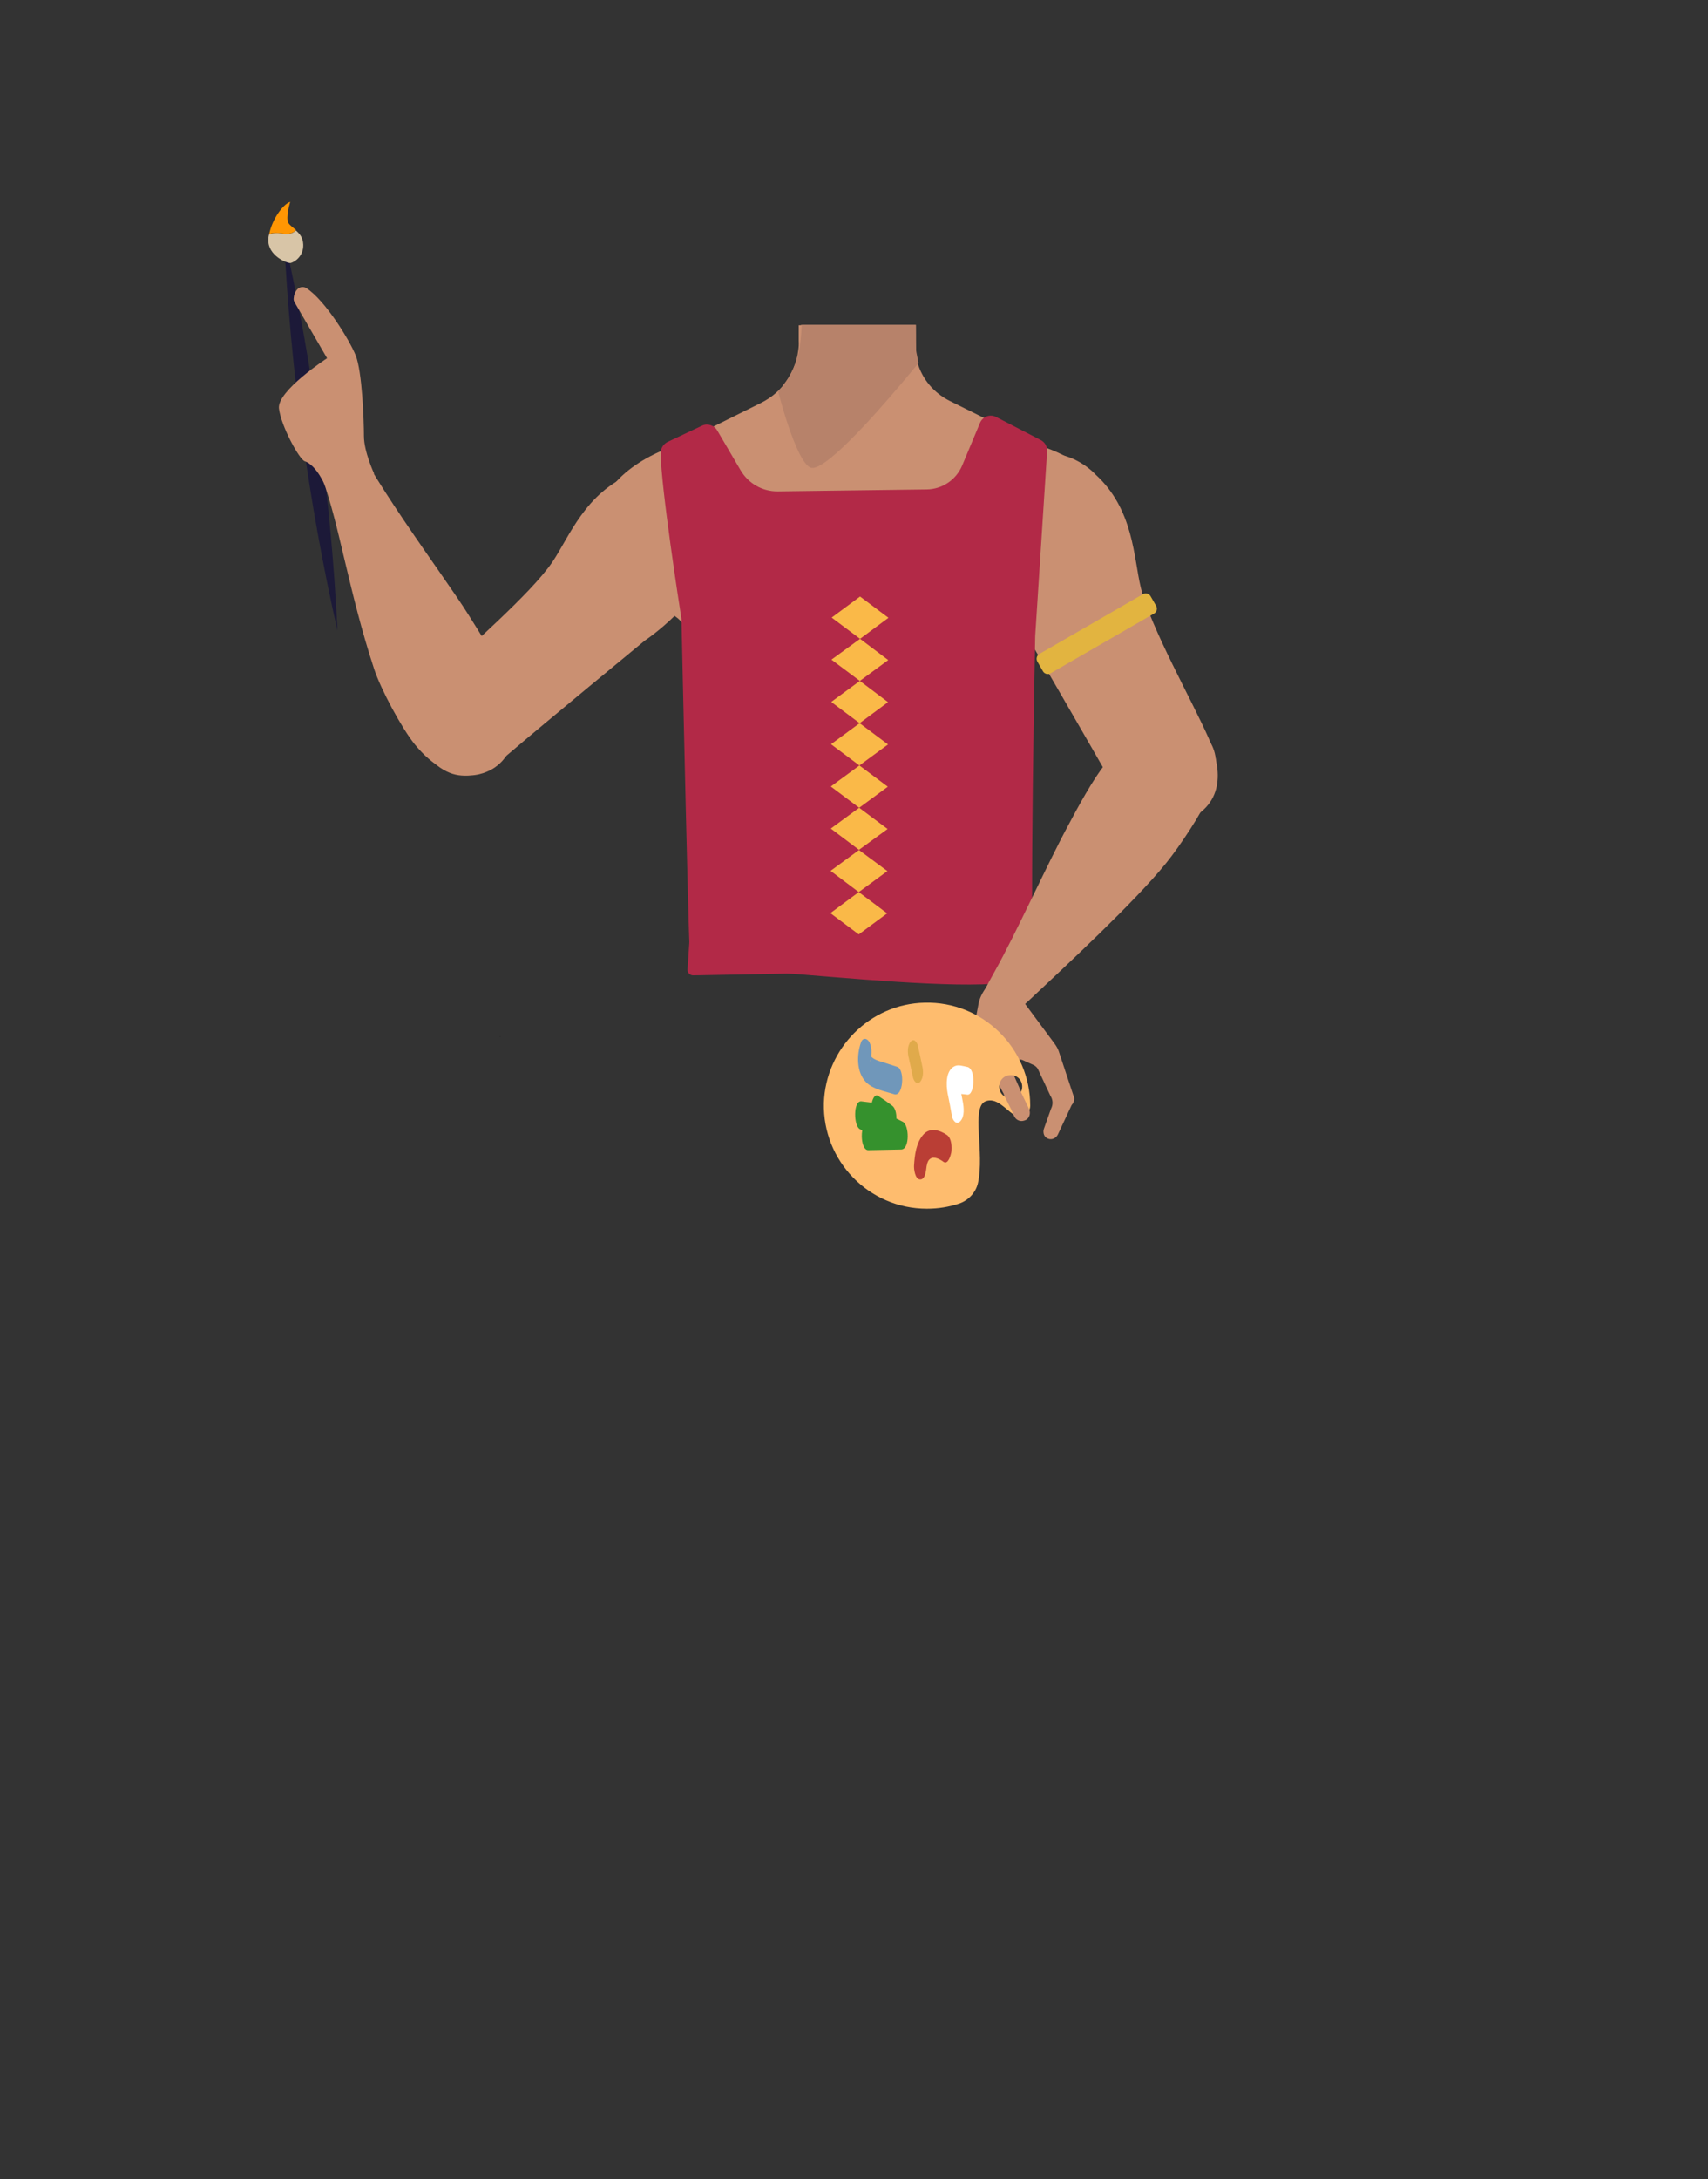 <?xml version="1.0" encoding="utf-8"?>
<!-- Generator: Adobe Illustrator 26.0.3, SVG Export Plug-In . SVG Version: 6.00 Build 0)  -->
<svg version="1.1" id="Layer_1" xmlns="http://www.w3.org/2000/svg" xmlns:xlink="http://www.w3.org/1999/xlink" x="0px" y="0px"
	 viewBox="0 0 788 1005" style="enable-background:new 0 0 788 1005;" xml:space="preserve">
<rect x="0" y="0" width="788" height="1005" fill="#333333" stroke="none"/>
<style type="text/css">
	.st0{fill:#1C1938;}
	.st1{fill:#CA9072;}
	.st2{fill:#B7826A;}
	.st3{fill:#B22947;}
	.st4{fill:#FAB948;}
	.st5{fill:#E2B440;}
	.st6{fill:#FF9603;}
	.st7{fill:#D8C5A7;}
	.st8{fill:#FEBC6E;}
	.st9{fill:#FFFFFF;}
	.st10{fill:#35912D;}
	.st11{fill:#E0AA4B;}
	.st12{fill:#7097BA;}
	.st13{fill:#BA3E35;}
</style>
<g>
	<path class="st0" d="M131,109c13.4,59.7,21.7,120.8,24.7,181.9C142.2,231.2,134,170.2,131,109L131,109z"/>
</g>
<path class="st1" d="M515.6,243c-0.6,38.4-26.2,33.2-36.9,42.3c-12.6,10.8-8.3,50-17.2,64c-2.5,3.8-11.4,10.1-15.8,9.1
	c-12.5-2.9-24-30.7-34.8-37.7c-6.3-4.1-23.6-3.6-30.2,0c-11.2,6.2-22.3,34.9-34.8,37.7c-4.4,1-13.4-5.2-15.8-9.1
	c-8.9-14-4.6-53.2-17.2-64c-10.6-9.1-36.2-3.9-36.9-42.3c-0.4-26.6,35-37.3,35-37.3l40.1-19.9c2.6-1.3,5-2.9,7.1-4.8
	c0.8-0.7,1.6-1.5,2.3-2.3l0.6-0.7v-0.1c3.9-4.7,6.5-10.4,7.2-16.4c0.2-1.4,0.3-2.8,0.2-4.2v-2.8V150h53.6l0.1,5v1.5v3.2
	c0,0.3,0,0.7,0,1l0,0c0,0.6,0.1,1.3,0.2,1.9c0.2,1.5,0.5,3.1,0.9,4.6c2.2,7.7,7.6,14,14.7,17.6l40.5,20.1c1,0.5,2.1,1,3.2,1.3
	C488.8,208.5,516,219.7,515.6,243z"/>
<path class="st1" d="M423.3,198.2l-27.5,32.5L381,213l-12.4-14.8l0.7-41.6v-2.2l0.1-4.5h53v0.2l0.1,4.7l0,0v1.6l0.1,4.2l0,0v1.3
	l0.1,6.8L423.3,198.2z"/>
<path class="st2" d="M423.8,167.4l-1,1.2c-5.2,6.3-28.8,35-41.8,44.3c-3.2,2.3-5.7,3.4-7.2,2.7c-6.8-3.3-14.8-35.1-14.8-35.1
	l0.1-0.1c0.6-0.6,1.2-1.2,1.7-1.9c0.3-0.4,0.7-0.8,1-1.3l0.1-0.1c3.3-4.5,5.5-9.7,6.7-15.2c0-0.2,0.1-0.4,0.1-0.6
	c0.3-1.4,0.5-3,0.7-4.8c0.1-0.7,0.1-1.4,0.2-2.2c0.1-1.4,0.2-2.9,0.3-4.5h52.7v0.2v4.3v6.7l0.1,0.8l0.1,0.7l0.9,4.6L423.8,167.4z"/>
<path class="st1" d="M454.2,236.8c-1.2,27.7,17.9,53.5,17.9,53.5s31.3,53.8,41.5,71.9c4.8,8.5,14.5,26.5,36.1,15.1l0,0
	c17.8-9.4,11.8-28.1,8-36.7c-7.7-17.5-26.9-51.3-31.4-69.7c-3.3-13.7-3.2-36.1-21-52.2c0,0-13.2-14.8-31.9-7.6l-0.7,0.3
	C461.9,215.4,454.7,225.4,454.2,236.8L454.2,236.8z"/>
<path class="st1" d="M228,354.1c14.9-9.8,7.9-32.5,5-40.5s-12.4-23-17-30.3c-11.8-18.8-49.1-67.8-55.6-88.6
	c-4.5-14.5-28.9-3.8-28.9-3.8s13.5,19.9,17.3,30c7.8,21.3,12.1,51.9,23.8,87.6c3.1,9.4,12.6,27.1,18.7,34.7
	C208.5,364.2,223.8,356.9,228,354.1z"/>
<path class="st1" d="M332,252.5c-8.3,25.8-34.5,42.9-34.5,42.9s-46.9,38.6-62.3,51.8c-7.3,6.2-22.2,19.3-38,1.5l0,0
	c-13-14.7-1.2-29.9,5.3-36.5c12.9-13.4,42-37.8,52.4-53.1c7.7-11.4,15.2-32.1,36.9-40.7c0,0,17-9.1,31.6,3.9l0.6,0.5
	C332.3,230.1,335.4,241.8,332,252.5z"/>
<polygon points="230.6,478.1 230.7,478 230.6,478 "/>
<polygon points="230.7,478 230.8,478.1 230.8,478 "/>
<polygon points="230.6,478.1 230.7,478 230.6,478 "/>
<polygon points="230.7,478 230.8,478.1 230.8,478 "/>
<path class="st3" d="M317.2,447.1l1.3-19.7h155l2,19.5l-155.7,2.9C318.3,449.8,317.1,448.5,317.2,447.1z"/>
<path class="st3" d="M304.8,208.9c0.1,15.4,8.7,70.9,9.5,75.8c0,0.2,0.1,0.5,0.1,0.7c0.2,8.6,3.7,171.4,4.3,163.2
	c0.6-8.5,160.2,17.5,158.2-2s0.7-153.3,0.7-153.3l5.5-85.2c0.1-2.2-1-4.2-3-5.2l-20.5-10.6c-2.8-1.5-6.3-0.2-7.5,2.8l-8.2,19.6
	c-2.8,6.6-9.2,10.9-16.3,11l-68.7,0.9c-7.1,0.1-13.6-3.6-17.2-9.7l-10.8-18.4c-1.4-2.4-4.5-3.4-7-2.2l-15.9,7.5
	C306,204.8,304.8,206.8,304.8,208.9z"/>
<path class="st1" d="M547.9,334.4c-16.6-5.3-32.5,11.5-37.9,17.9s-13.3,21-17.1,28.2c-9.9,18.3-24.1,49.9-34.1,67.7
	c-6.5,11.8-10.3,17.9-3.7,22.2c6,3.9,16-5.7,19.9-9.3c16.3-15.3,48.5-45.1,63.1-63.2c6-7.4,16.6-23.2,19.9-31.6
	C567.3,342.9,552.7,335.9,547.9,334.4z"/>
<g>
	<g>
		<g>
			<g>
				<g>
					<polygon class="st4" points="409.3,421.2 396.2,430.9 383.1,421.1 396.2,411.4 					"/>
				</g>
			</g>
			<g>
				<g>
					<polygon class="st4" points="409.4,401.7 396.2,411.4 383.2,401.6 396.3,392 					"/>
				</g>
			</g>
			<g>
				<g>
					<polygon class="st4" points="409.5,382.3 396.3,391.9 383.3,382.1 396.4,372.5 					"/>
				</g>
			</g>
			<g>
				<g>
					<polygon class="st4" points="409.6,362.8 396.4,372.5 383.3,362.7 396.5,353 					"/>
				</g>
			</g>
			<g>
				<g>
					<polygon class="st4" points="409.7,343.3 396.5,353 383.4,343.2 396.6,333.5 					"/>
				</g>
			</g>
			<g>
				<g>
					<polygon class="st4" points="409.7,323.8 396.6,333.5 383.5,323.7 396.7,314 					"/>
				</g>
			</g>
			<g>
				<g>
					<polygon class="st4" points="409.8,304.4 396.7,314 383.6,304.2 396.8,294.6 					"/>
				</g>
			</g>
			<g>
				<g>
					<polygon class="st4" points="409.9,284.9 396.8,294.6 383.7,284.8 396.8,275.1 					"/>
				</g>
			</g>
		</g>
	</g>
</g>
<path class="st5" d="M481.2,309.6l-2.6-4.5c-0.7-1.2-0.3-2.8,0.9-3.5l47.8-27.6c1.2-0.7,2.8-0.3,3.5,0.9l2.6,4.5
	c0.7,1.2,0.3,2.8-0.9,3.5l-47.8,27.6C483.5,311.2,481.9,310.8,481.2,309.6z"/>
<path class="st1" d="M150.2,224.4c0,0-4-9.8-9.6-11.7c-2.5-0.8-10.9-16.1-11.9-24.3c-1-8.1,22.2-23.2,22.2-23.2l-15-25.8
	c-0.3-0.6-0.5-1.2-0.4-1.8c0.1-1.2,0.4-3,1.9-4.4c1.1-1,2.8-1.1,4-0.3c8.7,5.7,19.9,24,22.7,31c3,7.5,3.8,30.1,3.8,37.2
	c0,7.2,4.7,17.3,4.7,17.3L150.2,224.4z"/>
<path class="st1" d="M450.8,476.8l4.2,12c0.1,0.2,0.2,0.5,0.2,0.7l9,17.1c0.4,2.3,2.6,3.9,5,3.3c0.4-0.1,0.8-0.3,1.2-0.5
	c1.5-1.1,1.9-3.1,1.2-4.8l-5.3-12c0.1-3,3.2-4.9,5.8-3.6l4.9,2.2c0.7,0.4,1.4,1,1.8,1.7l5.8,12.4c1.2,1.8,1.3,4.1,0.3,6l-3.2,9
	c-0.6,1.5-0.3,3.5,1.1,4.4c1.8,1.3,4.2,0.5,5.2-1.4c0,0,4.3-9.2,5.9-12.6c0.2-0.5,0.5-1.2,1-1.7c0.7-1.1,1-2.5,0.3-3.9l-6.8-20.5
	l0,0c-0.5-1.3-1.2-2.4-2-3.5l-21.6-29.1l-1.2-1.4c-1.8-2.3-5.7,1.4-8.4,4.6c-1.9,2.3-3.3,5.1-3.8,8l-1.1,5.8
	C449.7,471.8,449.9,474.4,450.8,476.8z"/>
<path class="st6" d="M136.6,106.1c-1.4-1.2-2.8-2.1-3.5-3.2c-1.5-2.4,0.8-9.8,0.8-9.8c-3.4,1.1-8.4,8.1-9.7,14.9
	C128.8,106.1,132.8,109.9,136.6,106.1z"/>
<path class="st7" d="M124.1,108.2c-0.2,0.8-0.3,1.5-0.3,2.3c-0.3,7.5,8.8,11,10.2,10.8s6.1-2.8,5.9-8.5c-0.1-3.2-1.7-5.1-3.4-6.5
	C132.8,109.9,128.8,106.1,124.1,108.2z"/>
<path class="st8" d="M380.1,508.7c-0.6,26.8,20.9,48.7,47.5,48.7c5.3,0,10.2-0.8,15-2.4c4.3-1.5,7.6-5.1,8.6-9.5
	c3.1-13.9-3.2-34.8,3.4-37.6c4.9-2,8.9,3.2,12.9,6c3.3,2.3,7.8,0,7.8-4l0,0c0-26.6-22-48.2-48.7-47.5
	C401.4,462.9,380.9,483.5,380.1,508.7z M461,501.1c0-3,2.3-5.3,5.3-5.3s5.3,2.3,5.3,5.3c0,3-2.3,5.3-5.3,5.3
	C463.3,506.4,461,504.1,461,501.1z"/>
<path class="st1" d="M463.1,504.8l3.6,7.2c0.4,0.8,0.7,1.7,1.1,2.5c0.7,1.8,2.6,2.9,4.6,2.3c0.4-0.1,0.8-0.3,1.2-0.5
	c1.5-1.1,1.9-3.1,1.2-4.8l-4.5-9.4C467.8,503.2,465.5,503.8,463.1,504.8z"/>
<g>
	<g>
		<path class="st9" d="M446.2,504.8c3.5,0.6,4.2-12.1,0-12.8c-1.8-0.3-4-1.2-5.8-0.3c-4.2,2-3.9,8.8-3.2,12.5c0.7,3.5,1.4,7,2,10.5
			c0.3,1.9,2.1,4.4,3.9,2.3c2-2.2,1.6-6.2,1.1-8.9c-0.5-2.9-1.1-5.6-1.6-8.3c-0.1-0.6-0.1-1.3-0.3-1.9c-0.1-0.2-0.1-0.3-0.1-0.4
			c-0.1,2.2-0.2,4.5-0.3,6.8c0.2-0.1,0.5,0,0.7,0C443.7,504.6,445.1,504.6,446.2,504.8L446.2,504.8z"/>
	</g>
</g>
<g>
	<g>
		<path class="st10" d="M405.2,505.4c-3.2-2.2-4.9,10.2-1.6,12.5c2.1,1.5,4.2,3,6.3,4.4c0.2-4.3,0.5-8.6,0.7-12.8
			c-4.3-0.5-8.8-1.1-13.2-1.6c-3.8-0.4-3.6,11.3-0.7,12.8c6.1,3.1,12.2,6.1,18.4,9.2c0.2-4.3,0.5-8.6,0.7-12.8
			c-5.1,0.1-10.1,0.2-15.2,0.3c-4.1,0.1-3.9,13.1,0,13c5.1-0.1,10.1-0.2,15.2-0.3c4-0.1,3.7-11.3,0.7-12.8
			c-6.1-3.1-12.2-6.1-18.4-9.2c-0.2,4.3-0.5,8.6-0.7,12.8c4.3,0.5,8.8,1.1,13.2,1.6c2.2,0.3,2.7-4.2,2.9-5.6c0.2-2.1,0-5.7-2-7.1
			C409.5,508.3,407.4,506.8,405.2,505.4L405.2,505.4z"/>
	</g>
</g>
<g>
	<g>
		<path class="st11" d="M423.5,482.4c-0.3-1.6-1.8-3.9-3.4-2c-1.6,2-1.4,5.3-0.8,7.6c0.6,2.9,1.3,5.8,1.9,8.8c0.3,1.5,1.8,3.9,3.4,2
			c1.6-2,1.4-5.3,0.8-7.6C424.8,488.3,424.2,485.4,423.5,482.4L423.5,482.4z"/>
	</g>
</g>
<g>
	<g>
		<path class="st12" d="M401.2,490c1-2.9,1.3-6.3,0-9.2c-1-2.1-3.2-2.5-4,0c-2,5.7-2.1,13.7,2.4,18.3c3.3,3.3,8.6,4.1,12.9,5.5
			c4.3,1.4,5-11.4,1.5-12.6c-2.5-0.8-5-1.6-7.4-2.4c-1.5-0.4-3.2-1-4.3-2c-0.3-0.3-0.5-0.5-0.7-0.8c-0.3-0.3-0.1,0.5,0,0.1
			c0.1-0.6,0.1,1.2,0.1,1.4c-0.1-1.4-0.1,1.5,0,0.3C401.3,491.2,402.3,486.9,401.2,490L401.2,490z"/>
	</g>
</g>
<g>
	<g>
		<path class="st13" d="M435.3,535.8c2.2,1.5,3.4-3.4,3.6-4.4c0.3-2.4,0.2-6.4-2-8c-3.2-2.2-7.7-3.6-10.7-0.4
			c-3.5,3.7-4.2,9.6-4.5,14.5c-0.1,1.4,0.4,6.5,2.9,6.4c2.5,0,2.7-4.8,2.9-6.4c-0.2,3.1-0.1,1.3,0,0.5c0,0,0.1-1.3,0-0.4
			c-0.1,0.8,0.2-0.7,0.2-0.7c0.1-0.5,0.5-2,1.6-2.6C431,533.1,433.9,534.7,435.3,535.8L435.3,535.8z"/>
	</g>
</g>
</svg>
